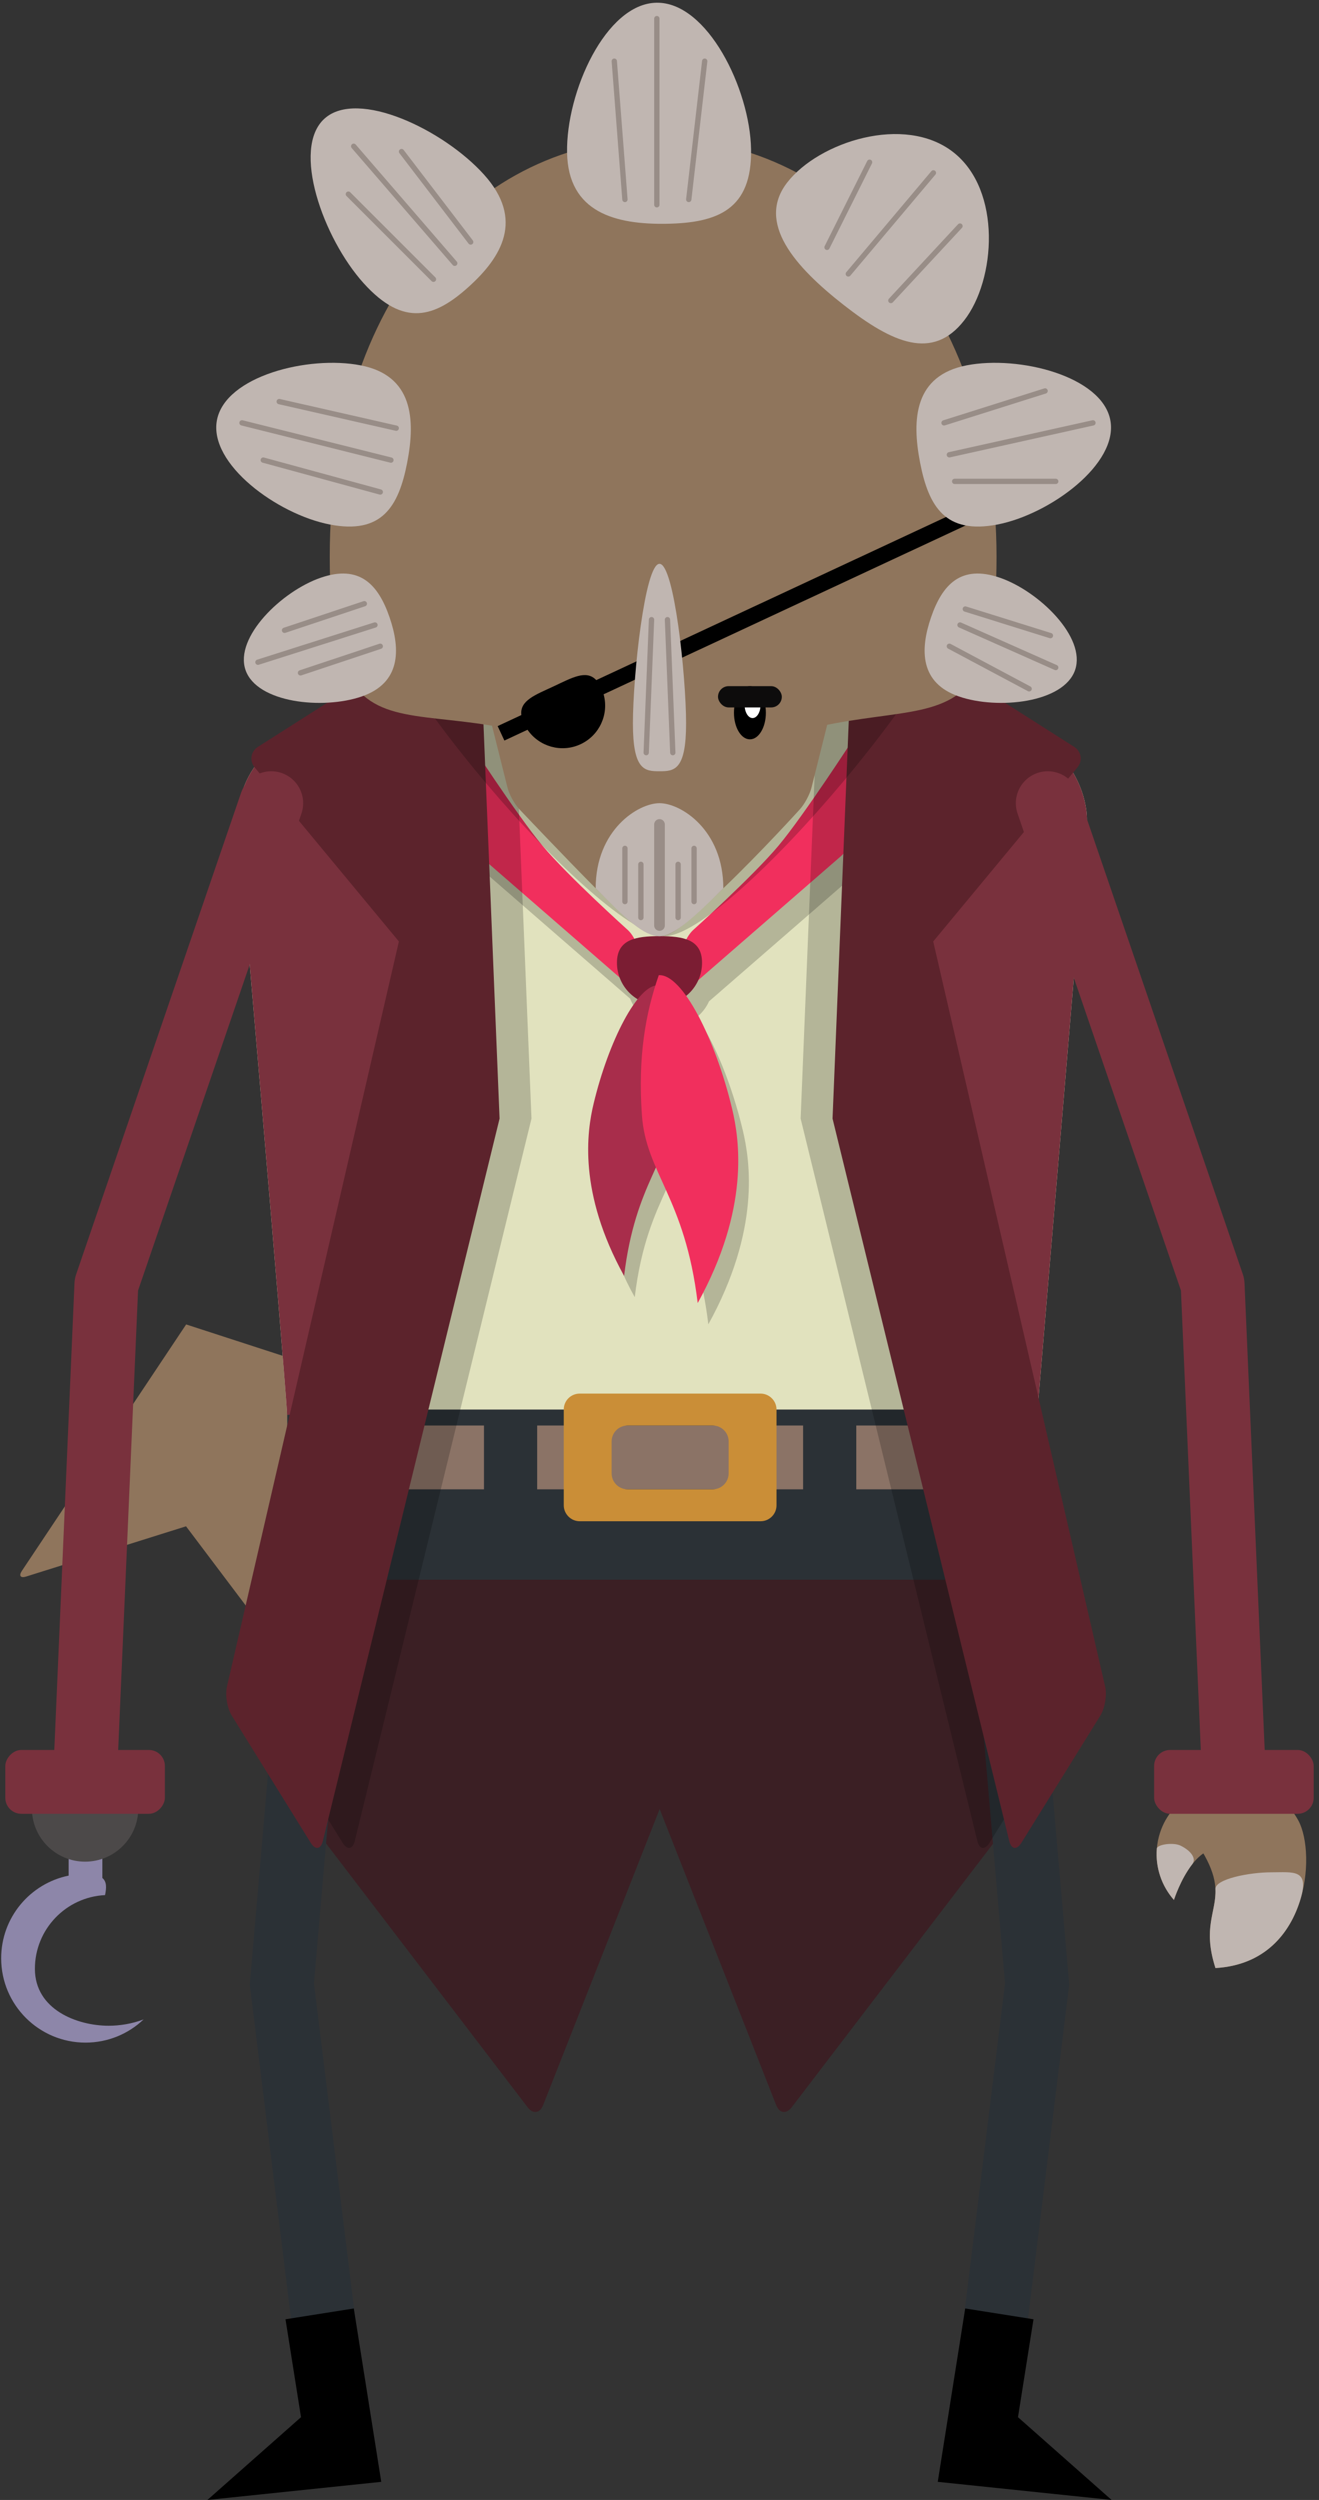 <svg xmlns="http://www.w3.org/2000/svg" width="124" height="235" viewBox="0 0 124 235">
  <rect x="0" y="0" width="124" height="235" fill="#333333" stroke="none"/>
  <g fill="none" fill-rule="evenodd" transform="translate(-98 -21)">
    <path fill="#8F755C" d="M115.489,164.475 L137.894,194.197 C138.225,194.635 138.688,194.596 138.92,194.098 L155.08,159.402 C155.309,158.91 155.075,158.362 154.551,158.191 L115.5,145.5 L100.051,168.674 C99.751,169.123 99.927,169.366 100.453,169.2 L115.489,164.475 Z"/>
    <path fill="#3B1F24" d="M160.015,92.5 L123.205,92.5 C122.383,92.5 121.747,93.171 121.799,93.999 L125.534,153.771 L121.887,183.698 C121.787,184.522 122.111,185.724 122.612,186.38 L147.605,219.092 C148.102,219.743 148.756,219.659 149.058,218.893 L160.015,191.051 L170.973,218.893 C171.274,219.659 171.929,219.743 172.426,219.092 L197.419,186.38 C197.92,185.724 198.244,184.522 198.144,183.698 L194.496,153.771 L198.232,93.999 C198.284,93.171 197.648,92.5 196.826,92.5 L160.015,92.5 Z"/>
    <path fill="#E1E2BE" d="M125,154 C124.673,148.64 120.343,98.483 120.343,98.483 C120.154,96.283 121.3,93.267 123.03,91.899 C123.03,91.899 131,82 160.25,82 C189.5,82 197.475,91.902 197.475,91.902 C199.146,93.337 200.35,96.281 200.165,98.485 L195.5,154 L125,154 Z"/>
    <g transform="matrix(-1 0 0 1 205 167)">
      <polyline stroke="#2B3136" stroke-width="6" points="13 0 9.5 40.5 14 77"/>
      <path fill="#000000" d="M17.652,88.682 L17.652,72.182 L11.152,72.182 L11.152,81.5 L1.245,87.808 L17.652,88.682 Z" transform="rotate(-9 9.448 80.432)"/>
    </g>
    <g transform="translate(115 167)">
      <polyline stroke="#2B3136" stroke-width="6" points="13 0 9.5 40.5 14 77"/>
      <path fill="#000000" d="M17.652,88.682 L17.652,72.182 L11.152,72.182 L11.152,81.5 L1.245,87.808 L17.652,88.682 Z" transform="rotate(-9 9.448 80.432)"/>
    </g>
    <path fill="#2B3136" d="M195.5,153.5 L195.5,169.5 L125,169.5 C125,169.5 125.05,160.596 125,153.5 L195.5,153.5 Z"/>
    <g transform="translate(136 152)">
      <rect width="25" height="6" x="12.5" y="3" fill="#8B7366"/>
      <rect width="7.5" height="6" y="3" fill="#8B7366"/>
      <rect width="7.5" height="6" x="42.5" y="3" fill="#8B7366"/>
      <path fill="#CA8E37" d="M15,1.496 C15,0.67 15.665,0 16.503,0 L33.497,0 C34.327,0 35,0.68 35,1.496 L35,10.504 C35,11.33 34.335,12 33.497,12 L16.503,12 C15.673,12 15,11.32 15,10.504 L15,1.496 Z M19.5,4.499 L19.5,7.501 C19.5,8.335 20.174,9 21.006,9 L28.994,9 C29.828,9 30.5,8.329 30.5,7.501 L30.5,4.499 C30.5,3.665 29.826,3 28.994,3 L21.006,3 C20.172,3 19.5,3.671 19.5,4.499 Z"/>
    </g>
    <g transform="translate(136 89.5)">
      <path fill="#000000" fill-opacity=".2" d="M27.511,27.114 C28,26.719 28.394,26.212 28.654,25.631 L42.054,13.984 C42.679,13.441 43.244,12.332 43.317,11.497 L44.056,3.003 C44.128,2.173 43.82,2.063 43.366,2.755 C43.366,2.755 38.6,10.119 36.186,13 C33.772,15.881 28.178,20.913 28.178,20.913 C27.934,21.136 27.708,21.448 27.526,21.797 C26.837,21.555 25.958,21.5 25,21.5 C24.114,21.5 23.296,21.547 22.633,21.745 C22.456,21.417 22.241,21.125 22.009,20.913 C22.009,20.913 16.414,15.881 14,13 C11.586,10.119 6.82,2.755 6.82,2.755 C6.367,2.063 6.059,2.173 6.131,3.003 L6.869,11.497 C6.942,12.332 7.507,13.441 8.133,13.984 L21.245,25.38 C21.561,26.241 22.166,26.964 22.941,27.43 C21.39,29.369 19.773,33.207 18.806,37.244 C18.179,39.865 17.335,45.582 21.672,53.438 C22.275,48.435 23.583,45.629 24.663,43.249 C25.95,46.242 27.804,49.453 28.591,55.99 C33.485,47.127 32.532,40.678 31.824,37.72 C30.807,33.47 29.15,29.415 27.511,27.114 Z"/>
      <path fill="#F12F5D" d="M-0.456,9.453 C-1.066,8.884 -0.91,8.596 -0.11,8.807 C-0.11,8.807 8.359,11.091 12.081,11.616 C15.802,12.142 23.327,12.138 23.327,12.138 C24.149,12.143 25.26,12.641 25.817,13.261 L27.215,14.813 C27.768,15.427 27.555,15.938 26.717,15.952 L8.379,16.274 C7.55,16.289 6.388,15.843 5.775,15.271 L-0.456,9.453 Z" transform="rotate(42 13.343 12.506)"/>
      <path fill="#F12F5D" d="M21.044,9.453 C20.434,8.884 20.59,8.596 21.39,8.807 C21.39,8.807 29.859,11.091 33.581,11.616 C37.302,12.142 44.827,12.138 44.827,12.138 C45.649,12.143 46.76,12.641 47.317,13.261 L48.715,14.813 C49.268,15.427 49.055,15.938 48.217,15.952 L29.879,16.274 C29.05,16.289 27.888,15.843 27.275,15.271 L21.044,9.453 Z" transform="scale(-1 1) rotate(42 0 -78.264)"/>
      <path fill="#7B1D33" d="M24,26 C26.209,26 28,24.209 28,22 C28,19.791 26.209,19.5 24,19.5 C21.791,19.5 20,19.791 20,22 C20,24.209 21.791,26 24,26 Z"/>
      <path fill="#A82D4B" d="M20.933,51.447 C25.808,43.913 25.364,38.151 24.921,35.492 C23.935,29.571 21.561,23.969 19.603,23.969 C18.274,27.072 17.387,30.617 17.387,35.492 C17.387,40.367 20.489,42.583 20.933,51.447 Z" transform="scale(-1 1) rotate(-4 0 647.15)"/>
      <path fill="#F12F5D" d="M26.509,54 C32.009,45.5 31.509,39 31.009,36 C29.896,29.32 27.218,23 25.009,23 C23.509,26.5 22.509,30.5 22.509,36 C22.509,41.5 26.009,44 26.509,54 Z" transform="rotate(-4 26.903 38.5)"/>
    </g>
    <g transform="translate(119 78.5)">
      <path fill="#79313D" d="M62.536 5.721C74.64 8.641 78.475 13.402 78.475 13.402 80.146 14.837 81.35 17.781 81.165 19.985L76.5 75.5 65.5 75.5 62.536 5.721zM17 75.5L6 75.5 6 75.5C5.673 70.14 1.343 19.983 1.343 19.983 1.154 17.783 2.3 14.767 4.03 13.399 4.03 13.399 8.478 7.874 22.923 5.08L17 75.5z"/>
      <path fill="#000000" fill-opacity=".2" d="M5.951,14.648 C5.426,14.014 5.566,13.14 6.262,12.697 L25.738,0.303 C26.435,-0.14 27.028,0.181 27.061,0.994 L28.965,47.649 L12.354,115.552 C12.159,116.351 11.647,116.432 11.209,115.726 L3.791,103.774 C3.354,103.07 3.153,101.838 3.337,101.039 L19.5,31 L5.951,14.648 Z"/>
      <path fill="#5C232C" d="M2.951,14.648 C2.426,14.014 2.566,13.14 3.262,12.697 L22.738,0.303 C23.435,-0.14 24.028,0.181 24.061,0.994 L25.965,47.649 L9.354,115.552 C9.159,116.351 8.647,116.432 8.209,115.726 L0.791,103.774 C0.354,103.07 0.153,101.838 0.337,101.039 L16.5,31 L2.951,14.648 Z"/>
      <path fill="#000000" fill-opacity=".2" d="M56.951,14.648 C56.426,14.014 56.566,13.14 57.262,12.697 L76.738,0.303 C77.435,-0.14 78.028,0.181 78.061,0.994 L79.965,47.649 L63.354,115.552 C63.159,116.351 62.647,116.432 62.209,115.726 L54.791,103.774 C54.354,103.07 54.153,101.838 54.337,101.039 L70.5,31 L56.951,14.648 Z" transform="matrix(-1 0 0 1 134.233 0)"/>
      <path fill="#5C232C" d="M59.951,14.648 C59.426,14.014 59.566,13.14 60.262,12.697 L79.738,0.303 C80.435,-0.14 81.028,0.181 81.061,0.994 L82.965,47.649 L66.354,115.552 C66.159,116.351 65.647,116.432 65.209,115.726 L57.791,103.774 C57.354,103.07 57.153,101.838 57.337,101.039 L73.5,31 L59.951,14.648 Z" transform="matrix(-1 0 0 1 140.233 0)"/>
    </g>
    <g transform="translate(196.5 96.5)">
      <polyline stroke="#79313D" stroke-width="6" points="17.5 0 2 45.25 0 91.5" stroke-linecap="round" stroke-linejoin="round" transform="matrix(-1 0 0 1 17.5 0)"/>
      <g transform="translate(8.5 89)">
        <path fill="#8F755C" d="M3.177,18.181 C11.124,21.84 16.568,13.219 16.568,9.629 C16.568,6.402 14.217,3.724 11.134,3.216 C11.134,3.216 6.894,3.169 7.224,7.874 C7.525,13.697 4.2,12.496 3.177,18.181 Z" transform="rotate(-28 9.873 11.141)"/>
        <path fill="#C0B6B1" d="M5.206,18.241 C9.427,20.184 12.942,18.663 15.31,16.272 C17.401,14.161 15.912,13.74 14.053,12.752 C12.288,11.813 9.102,10.823 8.69,11.686 C7.747,13.663 5.919,14.282 5.206,18.241 Z" transform="rotate(-28 10.767 15.241)"/>
        <path fill="#8F755C" d="M8.485,2.474 C4.896,2.474 1.985,5.384 1.985,8.974 C1.985,11.236 3.14,13.227 4.893,14.392 C4.893,14.392 5.06,10.62 6.733,9.136 C8.406,7.653 8.485,2.474 8.485,2.474 Z" transform="rotate(15 5.235 8.433)"/>
        <path fill="#C0B6B1" d="M3.354,8.843 C2.596,8.688 1.186,9.304 1.254,9.682 C1.575,11.453 2.614,12.975 4.058,13.934 C4.058,13.934 4.147,11.909 4.853,10.243 C5.111,9.636 4.449,9.067 3.354,8.843 Z" transform="rotate(15 3.08 11.376)"/>
        <rect width="15" height="6" x="1.5" fill="#79313D" rx="1.5"/>
      </g>
    </g>
    <g transform="translate(98 96.5)">
      <polyline stroke="#79313D" stroke-width="6" points="25.5 0 10 45.25 8 91.5" stroke-linecap="round" stroke-linejoin="round"/>
      <g transform="matrix(-1 0 0 1 15.5 89)">
        <path fill="#8D86A9" d="M15.39,25.329 C13.968,26.681 12.045,27.51 9.928,27.51 C5.55,27.51 2,23.96 2,19.582 C2,15.746 4.724,12.547 8.343,11.812 L8.343,6.5 L11.514,6.5 L11.514,12.034 C11.947,12.399 11.896,12.991 11.766,13.644 C8.094,13.822 5.171,16.856 5.171,20.573 C5.171,24.404 9.136,25.924 12.109,25.924 C13.152,25.924 14.317,25.737 15.39,25.329 Z" transform="matrix(-1 0 0 1 17.39 0)"/>
        <path fill="#4C4949" d="M7.5,10.5 C10.261,10.5 12.5,8.261 12.5,5.5 C12.5,2.739 2.5,2.739 2.5,5.5 C2.5,8.261 4.739,10.5 7.5,10.5 Z"/>
        <rect width="15" height="6" fill="#79313D" rx="1.5"/>
      </g>
    </g>
    <g transform="translate(116.5 21)">
      <path fill="#000000" fill-opacity=".2" d="M44,88 C50,88 73,61 73,53 C73,45 60.016,34 44,34 C27.984,34 15,44.5 15,53 C15,61.5 38,88 44,88 Z"/>
      <path fill="#8F755C" d="M43.842,75 C64,60.5 75.185,75.5 75.185,52.342 C75.185,29.185 60.81,13 43.5,13 C26.19,13 12.5,28.185 12.5,52.342 C12.5,76.5 23.5,60.5 43.842,75 Z"/>
      <g transform="translate(24.5 46)">
        <path fill="#8F755C" d="M0.29,10.362 C0.13,9.72 0.378,8.816 0.853,8.359 C0.853,8.359 8.6,0 19,0 C29.4,0 37.155,8.367 37.155,8.367 C37.622,8.827 37.871,9.714 37.71,10.362 L33.29,28.038 C33.13,28.68 32.634,29.601 32.184,30.09 C32.184,30.09 28.569,34.083 25,37.5 C21.431,40.917 20.211,42 19,42 C17.792,42 15.5,40 13,37.5 C10.5,35 5.822,30.065 5.822,30.065 C5.368,29.587 4.871,28.686 4.71,28.038 L0.29,10.362 Z"/>
        <path fill="#C0B6B1" d="M19,29.5 C21,29.5 25,32 25,37.5 C22.287,40.189 20.367,42 19,42 C17.52,42 15.899,40.435 13,37.5 C13,32 17,29.5 19,29.5 Z"/>
        <path stroke="#998D87" stroke-width=".5" d="M15.75 33.75L15.75 38.75M17.25 35.25L17.25 40.25M20.75 35.25L20.75 40.25M22.25 33.75L22.25 38.75" stroke-linecap="round"/>
        <path stroke="#998D87" d="M19,31.5 L19,41" stroke-linecap="round"/>
        <path fill="#000000" d="M6.014,21.215 L3.785,22.255 L4.419,23.614 L6.593,22.6 C7.679,24.184 9.782,24.796 11.579,23.958 C13.377,23.12 14.259,21.116 13.745,19.266 L50.187,2.272 L49.553,0.913 L13.055,17.932 C12.111,16.923 10.746,17.726 9.044,18.52 C7.341,19.314 5.848,19.843 6.014,21.215 Z"/>
        <path fill="#C0B6B1" d="M19,26.5 C20.381,26.5 21.5,26.418 21.5,22 C21.5,17.582 20.381,7 19,7 C17.619,7 16.5,17.582 16.5,22 C16.5,26.418 17.619,26.5 19,26.5 Z"/>
        <path stroke="#998D87" stroke-width=".5" d="M19.75,12.25 L20.25,24.75" stroke-linecap="round"/>
        <path stroke="#998D87" stroke-width=".5" d="M17.75,12.25 L18.25,24.75" stroke-linecap="round" transform="matrix(-1 0 0 1 36 0)"/>
      </g>
      <path fill="#C0B6B1" d="M71.655,65.472 C75.314,66.732 81.508,66.069 82.569,62.986 C83.631,59.902 79.159,55.566 75.5,54.307 C71.841,53.047 70.091,54.942 69.03,58.025 C67.968,61.109 67.996,64.212 71.655,65.472 Z"/>
      <path fill="#C0B6B1" d="M73.774,48.848 C78.769,48.848 86.048,45.437 86.048,41.228 C86.048,37.019 78.769,33.608 73.774,33.608 C68.78,33.608 67.73,37.554 67.73,41.762 C67.73,45.971 68.78,48.848 73.774,48.848 Z" transform="rotate(-11 76.889 41.228)"/>
      <path fill="#C0B6B1" d="M62.678,31.809 C67.494,31.809 74.511,27.087 74.511,21.263 C74.511,15.438 67.494,10.717 62.678,10.717 C57.863,10.717 56.851,16.178 56.851,22.002 C56.851,27.826 57.863,31.809 62.678,31.809 Z" transform="rotate(-52 65.681 21.263)"/>
      <path fill="#C0B6B1" d="M39.861,19.301 C45.531,19.301 53.793,15.428 53.793,10.65 C53.793,5.873 45.531,2 39.861,2 C34.192,2 33,6.479 33,11.257 C33,16.034 34.192,19.301 39.861,19.301 Z" transform="rotate(-91 43.397 10.65)"/>
      <path fill="#C0B6B1" d="M15.433,26.506 C21.11,26.506 29.383,23.094 29.383,18.886 C29.383,14.677 21.11,11.265 15.433,11.265 C9.757,11.265 8.563,15.211 8.563,19.42 C8.563,23.629 9.757,26.506 15.433,26.506 Z" transform="scale(-1 1) rotate(-48 0 61.5)"/>
      <path fill="#C0B6B1" d="M7.774,48.848 C12.769,48.848 20.048,45.437 20.048,41.228 C20.048,37.019 12.769,33.608 7.774,33.608 C2.78,33.608 1.73,37.554 1.73,41.762 C1.73,45.971 2.78,48.848 7.774,48.848 Z" transform="scale(-1 1) rotate(-11 0 154.311)"/>
      <path fill="#C0B6B1" d="M7.655,65.472 C11.314,66.732 17.508,66.069 18.569,62.986 C19.631,59.902 15.159,55.566 11.5,54.307 C7.841,53.047 6.091,54.942 5.03,58.025 C3.968,61.109 3.996,64.212 7.655,65.472 Z" transform="matrix(-1 0 0 1 23.152 0)"/>
      <path stroke="#988D87" stroke-width=".5" d="M5.75 62.25L16.75 58.75M9.75 63.25L17.25 60.75M8.25 59.25L15.75 56.75M4.25 39.75L18.25 43.25M7.75 37.75L18.75 40.25M6.25 43.25L17.25 46.25M14.75 13.75L24.25 24.75M19.25 14.25L25.75 22.75M14.25 18.25L22.25 26.25M43.25 1.75L43.25 19.25M39.25 5.75L40.25 18.75M47.75 5.75L46.25 18.75M69.25 16.25L61.25 25.75M71.75 21.25L65.25 28.25M63.25 15.25L59.25 23.25M84.25 39.75L70.75 42.75M79.75 36.75L70.25 39.75M80.75 62.75L71.75 58.75M80.25 59.75L72.25 57.25M78.25 64.75L70.75 60.75M80.75 45.25L71.25 45.25" stroke-linecap="round"/>
      <g transform="translate(49 64.5)">
        <ellipse cx="3" cy="2.5" fill="#000000" rx="1.5" ry="2.5"/>
        <ellipse cx="3.25" cy="1.75" fill="#FFFFFF" rx=".75" ry="1.25"/>
        <rect width="6" height="2" fill="#0D0C0C" rx="1"/>
      </g>
    </g>
  </g>
</svg>
